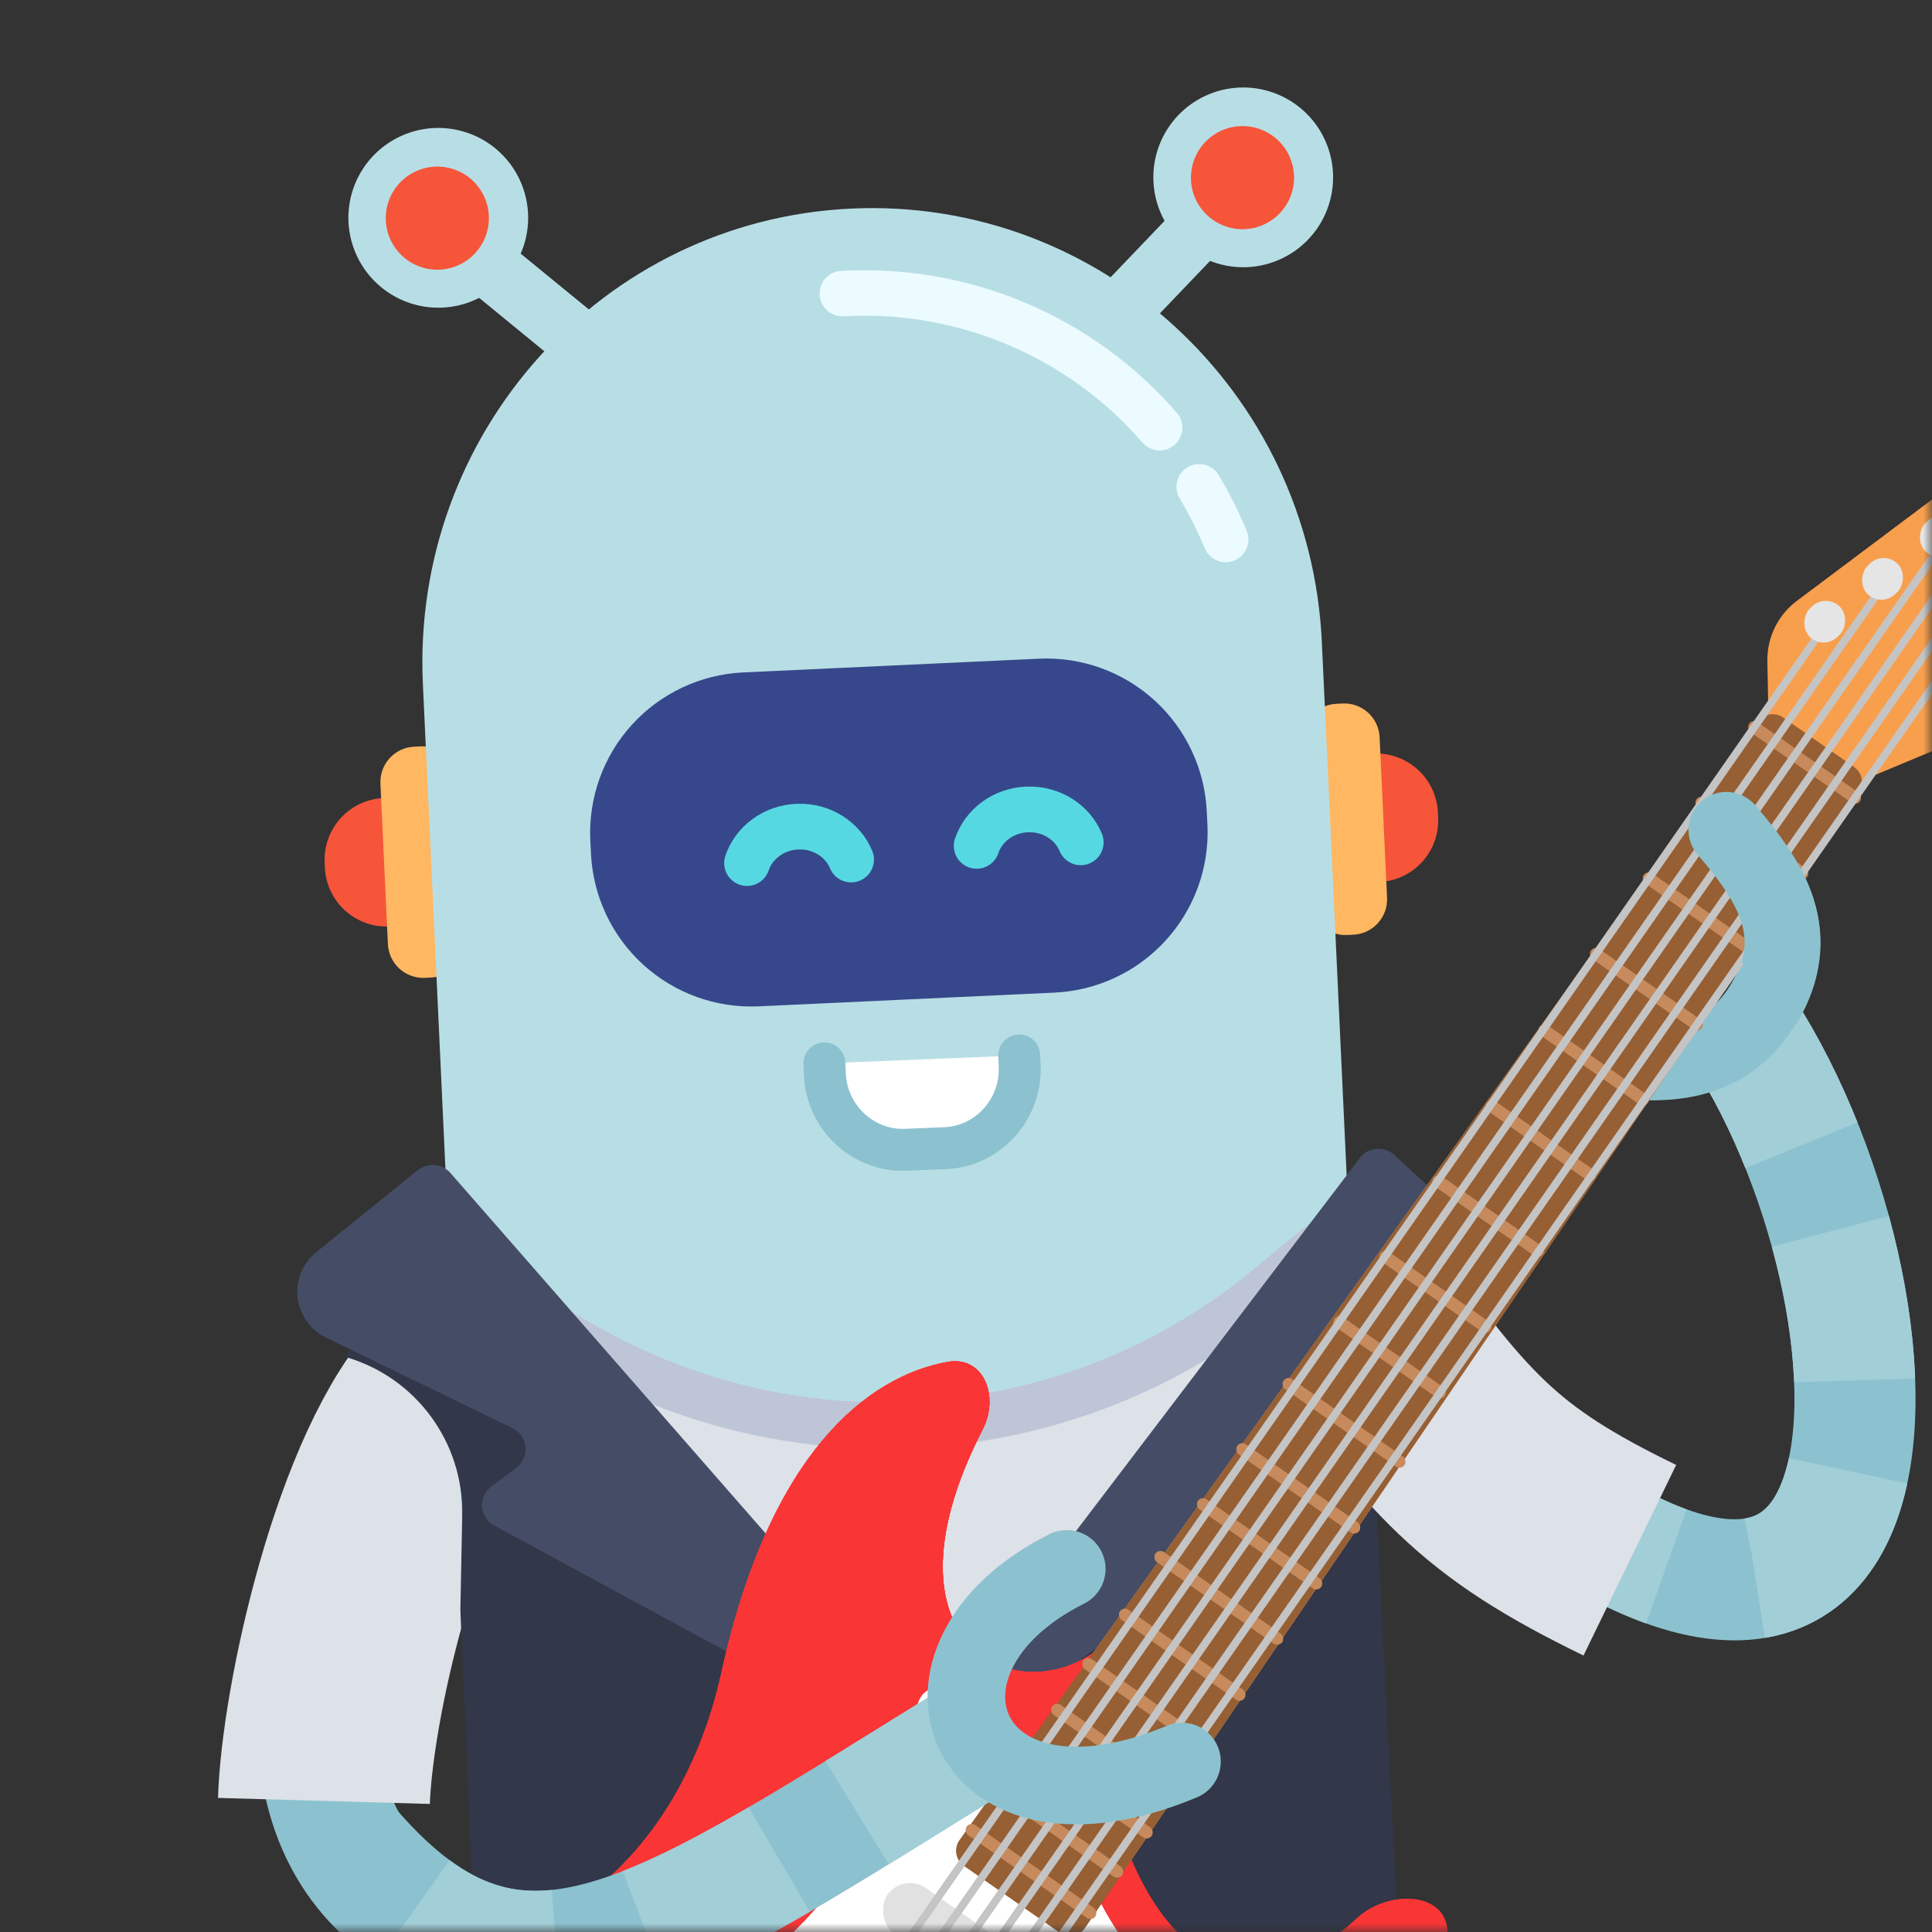 <?xml version="1.0"?>
<svg xmlns="http://www.w3.org/2000/svg" viewBox="0 0 112 112" fill="none">
<rect x="0" y="0" width="112" height="112" fill="#333333" stroke="none"/>
<mask id="mask0" mask-type="alpha" maskUnits="userSpaceOnUse" x="0" y="0" width="112" height="112">
<rect width="112" height="112" fill="white"/>
</mask>
<g mask="url(#mask0)">
<path d="M76.708 68.483L24.135 71.127C23.422 71.165 22.753 71.485 22.274 72.015C21.795 72.545 21.545 73.242 21.579 73.956L21.644 75.255C21.683 75.968 22.001 76.637 22.531 77.115C23.06 77.594 23.758 77.844 24.471 77.811L77.044 75.167C77.757 75.129 78.426 74.81 78.905 74.281C79.384 73.751 79.634 73.053 79.6 72.34L79.535 71.041C79.497 70.328 79.178 69.659 78.649 69.18C78.119 68.701 77.422 68.45 76.708 68.483Z" fill="#F6B11B"/>
<path d="M23.69 53.654L22.575 53.71C21.627 53.753 20.701 53.418 19.999 52.779C19.298 52.139 18.879 51.248 18.835 50.3L18.82 50.003C18.777 49.055 19.112 48.129 19.751 47.428C20.391 46.726 21.282 46.308 22.23 46.263L23.344 46.207L23.69 53.654Z" fill="#F65539"/>
<path d="M79.778 51.139L79.963 51.13C80.433 51.108 80.893 50.994 81.319 50.795C81.744 50.595 82.126 50.313 82.442 49.966C82.759 49.619 83.004 49.213 83.163 48.771C83.323 48.328 83.393 47.859 83.371 47.39L83.357 47.094C83.335 46.624 83.221 46.164 83.021 45.738C82.821 45.313 82.539 44.931 82.191 44.615C81.844 44.298 81.438 44.053 80.995 43.894C80.553 43.734 80.084 43.664 79.615 43.685L79.429 43.695C79.185 43.707 78.956 43.815 78.79 43.995C78.625 44.175 78.537 44.412 78.545 44.657L78.805 50.247C78.81 50.37 78.839 50.49 78.89 50.602C78.942 50.713 79.015 50.813 79.105 50.896C79.196 50.979 79.302 51.043 79.417 51.085C79.533 51.127 79.655 51.145 79.778 51.139Z" fill="#F65539"/>
<path d="M78.085 54.203L78.456 54.185C78.725 54.172 78.989 54.107 79.233 53.993C79.477 53.878 79.696 53.717 79.877 53.517C80.059 53.318 80.199 53.085 80.29 52.832C80.382 52.578 80.422 52.309 80.409 52.04L79.978 42.736C79.965 42.467 79.9 42.203 79.786 41.959C79.671 41.715 79.51 41.496 79.311 41.315C79.111 41.133 78.878 40.993 78.625 40.902C78.371 40.81 78.103 40.77 77.834 40.782L77.462 40.801C77.193 40.814 76.929 40.879 76.685 40.993C76.442 41.108 76.223 41.269 76.041 41.468C75.86 41.668 75.719 41.901 75.628 42.154C75.537 42.407 75.496 42.676 75.509 42.946L75.943 52.25C75.955 52.519 76.02 52.783 76.135 53.027C76.249 53.27 76.41 53.489 76.609 53.67C76.808 53.852 77.041 53.992 77.294 54.084C77.547 54.175 77.816 54.216 78.085 54.203Z" fill="#FFB762"/>
<path d="M25 56.668L24.631 56.686C24.362 56.699 24.093 56.658 23.84 56.567C23.587 56.476 23.354 56.335 23.154 56.154C22.955 55.972 22.794 55.754 22.679 55.51C22.565 55.266 22.5 55.002 22.487 54.733L22.053 45.428C22.041 45.159 22.082 44.891 22.173 44.637C22.265 44.384 22.405 44.151 22.586 43.953C22.768 43.754 22.987 43.592 23.23 43.478C23.474 43.364 23.738 43.298 24.007 43.286L24.378 43.267C24.647 43.255 24.916 43.295 25.169 43.386C25.423 43.478 25.656 43.618 25.855 43.8C26.054 43.981 26.215 44.2 26.33 44.444C26.445 44.688 26.51 44.952 26.522 45.221L26.954 54.521C26.967 54.79 26.926 55.059 26.835 55.313C26.744 55.567 26.604 55.8 26.422 55.999C26.241 56.199 26.022 56.36 25.778 56.475C25.534 56.59 25.27 56.655 25 56.668Z" fill="#FFB762"/>
<path d="M23.791 82.359C4.625 117.956 41.649 122.39 59.156 96.593" stroke="#8CC2CF" stroke-width="7.019" stroke-miterlimit="10" stroke-linecap="round"/>
<path d="M26.565 80.548C21.872 85.33 18.935 98.945 18.78 104.402" stroke="#DDE1E8" stroke-width="12.285" stroke-miterlimit="10"/>
<path d="M49.344 12.092C63.739 11.424 75.961 22.677 76.629 37.232L80.636 123.388C80.652 123.669 80.612 123.95 80.519 124.216C80.426 124.482 80.281 124.726 80.093 124.936C79.904 125.145 79.677 125.315 79.423 125.436C79.168 125.557 78.893 125.627 78.612 125.641L30.751 127.866C30.47 127.878 30.189 127.835 29.924 127.738C29.66 127.642 29.417 127.494 29.209 127.303C29.002 127.112 28.835 126.882 28.717 126.626C28.599 126.37 28.533 126.093 28.523 125.812L24.515 39.656C23.835 25.102 34.95 12.762 49.344 12.092Z" fill="#B8DEE5"/>
<path d="M59.087 61.185L59.112 61.806C59.215 64.321 57.269 66.462 54.789 66.562L52.512 66.655C50.032 66.756 47.919 64.781 47.816 62.266L47.791 61.645" fill="white"/>
<path d="M59.087 61.185L59.112 61.806C59.215 64.321 57.269 66.462 54.789 66.562L52.512 66.655C50.032 66.756 47.919 64.781 47.816 62.266L47.791 61.645" stroke="#8CC2CF" stroke-width="2.433" stroke-miterlimit="10" stroke-linecap="round" stroke-linejoin="round"/>
<path d="M78.02 70.913L73.503 74.642C62.412 83.798 46.844 85.225 34.275 78.236L28.606 75.084L31.543 97.28L75.512 95.069L78.02 70.913Z" fill="white"/>
<path d="M78.021 70.913L73.503 74.642C62.413 83.798 46.845 85.225 34.275 78.236L28.606 75.084L31.544 97.28L75.512 95.069L78.021 70.913Z" fill="#DDE1E8" stroke="#BDC5D6" stroke-width="2.688"/>
<path d="M31.781 87.281L36.032 87.082C36.139 87.082 36.245 87.061 36.343 87.019C36.441 86.977 36.53 86.915 36.604 86.838C36.678 86.76 36.735 86.668 36.772 86.568C36.809 86.468 36.826 86.361 36.82 86.254C36.815 86.148 36.788 86.043 36.741 85.947C36.694 85.851 36.627 85.766 36.546 85.696C36.465 85.626 36.371 85.574 36.269 85.542C36.167 85.51 36.059 85.499 35.953 85.51L31.708 85.713C31.507 85.734 31.322 85.831 31.191 85.984C31.059 86.137 30.991 86.335 31.002 86.536C31.012 86.738 31.099 86.928 31.245 87.067C31.391 87.207 31.585 87.284 31.787 87.285L31.781 87.281Z" fill="#A2CED8"/>
<path d="M32.086 93.856L36.335 93.657C36.536 93.637 36.721 93.54 36.852 93.386C36.984 93.233 37.051 93.035 37.041 92.834C37.031 92.632 36.944 92.442 36.798 92.303C36.652 92.164 36.458 92.086 36.256 92.085L32.005 92.284C31.804 92.305 31.619 92.402 31.487 92.555C31.356 92.708 31.288 92.906 31.298 93.108C31.308 93.309 31.395 93.499 31.541 93.639C31.688 93.778 31.882 93.856 32.084 93.856L32.086 93.856Z" fill="#A2CED8"/>
<path d="M31.933 90.566L36.184 90.37C36.385 90.349 36.57 90.252 36.702 90.099C36.833 89.946 36.901 89.748 36.891 89.546C36.88 89.345 36.793 89.155 36.647 89.015C36.501 88.876 36.307 88.798 36.105 88.798L31.854 88.997C31.646 89.007 31.45 89.1 31.311 89.254C31.171 89.409 31.098 89.613 31.109 89.821C31.119 90.029 31.212 90.225 31.366 90.364C31.521 90.504 31.725 90.577 31.933 90.566Z" fill="#A2CED8"/>
<path d="M31.628 83.989L35.877 83.791C36.078 83.77 36.263 83.673 36.395 83.52C36.526 83.367 36.594 83.169 36.584 82.967C36.574 82.766 36.486 82.576 36.34 82.436C36.194 82.297 36 82.219 35.798 82.219L31.549 82.418C31.348 82.438 31.163 82.535 31.032 82.688C30.9 82.841 30.832 83.039 30.843 83.241C30.853 83.443 30.94 83.633 31.086 83.772C31.232 83.911 31.426 83.989 31.628 83.989Z" fill="#A2CED8"/>
<path d="M69.079 13.704L64.23 18.774" stroke="#B8DEE5" stroke-width="3.511" stroke-miterlimit="10"/>
<path d="M28.284 15.416L33.326 19.544" stroke="#B8DEE5" stroke-width="3.511" stroke-miterlimit="10"/>
<path d="M43.984 58.339L61.134 57.543C62.355 57.486 63.552 57.19 64.658 56.67C65.764 56.151 66.757 55.419 67.58 54.515C68.403 53.612 69.04 52.555 69.455 51.406C69.87 50.256 70.054 49.036 69.997 47.816L69.958 47.046C69.901 45.825 69.604 44.628 69.085 43.522C68.565 42.416 67.833 41.424 66.93 40.601C66.026 39.778 64.97 39.141 63.821 38.727C62.671 38.312 61.452 38.128 60.231 38.185L43.083 38.981C40.618 39.096 38.299 40.185 36.637 42.009C34.975 43.834 34.106 46.243 34.22 48.708L34.259 49.478C34.374 51.943 35.463 54.261 37.286 55.922C39.11 57.584 41.519 58.453 43.984 58.339Z" fill="#36488B"/>
<path d="M62.652 48.831C62.173 47.675 60.959 46.876 59.566 46.923C58.174 46.97 57.017 47.85 56.618 49.037" stroke="#56D8E3" stroke-width="2.649" stroke-linecap="round"/>
<path d="M49.34 49.829C48.861 48.672 47.647 47.873 46.255 47.92C44.862 47.967 43.706 48.847 43.306 50.034" stroke="#56D8E3" stroke-width="2.649" stroke-linecap="round"/>
<path d="M67.226 24.795C64.959 22.178 62.121 20.117 58.932 18.769C55.743 17.421 52.287 16.823 48.83 17.02" stroke="#ECFBFF" stroke-width="2.633" stroke-miterlimit="10" stroke-linecap="round"/>
<path d="M71.055 31.276C70.618 30.221 70.104 29.2 69.518 28.221" stroke="#ECFBFF" stroke-width="2.633" stroke-miterlimit="10" stroke-linecap="round"/>
<path d="M72.332 15.486C73.361 15.434 74.352 15.078 75.179 14.463C76.006 13.849 76.632 13.003 76.978 12.032C77.324 11.062 77.375 10.01 77.123 9.011C76.872 8.012 76.33 7.109 75.566 6.418C74.802 5.727 73.85 5.278 72.83 5.127C71.811 4.977 70.77 5.132 69.839 5.574C68.908 6.015 68.128 6.723 67.599 7.607C67.07 8.491 66.815 9.512 66.867 10.541C66.936 11.922 67.551 13.218 68.576 14.145C69.601 15.072 70.952 15.555 72.332 15.486Z" fill="#B8DEE5"/>
<path d="M72.179 13.284C72.77 13.255 73.338 13.05 73.813 12.698C74.287 12.345 74.647 11.859 74.845 11.302C75.044 10.745 75.073 10.142 74.928 9.569C74.784 8.995 74.473 8.478 74.034 8.081C73.596 7.685 73.049 7.427 72.465 7.341C71.879 7.255 71.282 7.344 70.748 7.597C70.214 7.851 69.767 8.257 69.463 8.765C69.16 9.272 69.014 9.858 69.043 10.449C69.083 11.241 69.436 11.984 70.024 12.516C70.612 13.048 71.388 13.324 72.179 13.284Z" fill="#F65539"/>
<path d="M25.667 17.831C26.696 17.78 27.687 17.425 28.514 16.81C29.341 16.196 29.968 15.35 30.314 14.379C30.661 13.409 30.712 12.357 30.461 11.358C30.209 10.358 29.668 9.456 28.904 8.764C28.14 8.073 27.188 7.624 26.168 7.473C25.148 7.323 24.107 7.478 23.176 7.919C22.245 8.361 21.465 9.068 20.936 9.952C20.407 10.837 20.152 11.858 20.203 12.887C20.273 14.267 20.887 15.563 21.912 16.49C22.936 17.417 24.287 17.9 25.667 17.831Z" fill="#B8DEE5"/>
<path d="M25.503 15.632C26.093 15.602 26.662 15.398 27.136 15.045C27.611 14.693 27.97 14.207 28.169 13.65C28.367 13.093 28.396 12.49 28.252 11.916C28.108 11.343 27.796 10.825 27.358 10.429C26.919 10.032 26.373 9.775 25.788 9.688C25.203 9.602 24.606 9.692 24.071 9.945C23.537 10.199 23.09 10.605 22.787 11.112C22.483 11.62 22.337 12.206 22.367 12.796C22.407 13.588 22.759 14.332 23.348 14.864C23.936 15.395 24.711 15.672 25.503 15.632Z" fill="#F65539"/>
<path d="M28.637 139.527L82.293 136.829L79.022 71.788L53.961 101.502L32.968 80.605L23.355 72.12L20.051 78.671C24.114 79.852 26.88 83.613 26.796 87.844L26.688 93.33L28.637 139.527Z" fill="#323749"/>
<path d="M78.436 77.266C112.302 111.188 111.778 76.358 101.024 59.714" stroke="#8CC2CF" stroke-width="7.019" stroke-miterlimit="10"/>
<path d="M78.436 77.266C112.302 111.188 111.778 76.358 101.024 59.714" stroke="#A2CED8" stroke-width="7.019" stroke-miterlimit="10" stroke-dasharray="8.77 5.27"/>
<path d="M77.506 74.712C83.941 83.798 86.26 86.45 94.483 90.448" stroke="#DDE1E8" stroke-width="12.285" stroke-miterlimit="10"/>
<path d="M80.835 66.958L86.397 72.078C86.765 72.414 87.041 72.839 87.201 73.311C87.36 73.784 87.397 74.289 87.308 74.779C87.219 75.27 87.006 75.73 86.691 76.116C86.376 76.502 85.968 76.802 85.505 76.987L74.391 81.529C74.177 81.617 73.989 81.757 73.845 81.938C73.701 82.119 73.606 82.334 73.569 82.562C73.532 82.79 73.555 83.024 73.635 83.241C73.715 83.458 73.85 83.651 74.026 83.801L75.401 84.976C75.578 85.128 75.714 85.324 75.793 85.544C75.872 85.764 75.893 86.001 75.853 86.232C75.813 86.462 75.714 86.678 75.565 86.859C75.417 87.04 75.224 87.179 75.005 87.262L55.92 101.08C54.638 101.572 53.599 99.996 54.558 99.033L78.932 66.999C79.182 66.747 79.52 66.602 79.875 66.595C80.23 66.587 80.574 66.718 80.835 66.958Z" fill="#454C65"/>
<path d="M24.214 67.837L18.333 72.588C17.944 72.901 17.641 73.306 17.452 73.768C17.263 74.229 17.194 74.731 17.252 75.226C17.309 75.722 17.491 76.194 17.782 76.6C18.072 77.005 18.46 77.331 18.91 77.545L29.708 82.793C29.917 82.894 30.096 83.046 30.229 83.236C30.362 83.426 30.444 83.647 30.466 83.878C30.488 84.109 30.451 84.341 30.357 84.553C30.263 84.765 30.116 84.949 29.931 85.088L28.485 86.172C28.297 86.312 28.149 86.499 28.055 86.713C27.962 86.928 27.925 87.163 27.95 87.396C27.975 87.629 28.06 87.851 28.197 88.041C28.334 88.231 28.518 88.382 28.731 88.479L51.726 100.951C52.974 101.526 54.112 100.02 53.217 98.997L26.112 67.999C25.877 67.732 25.549 67.567 25.195 67.537C24.841 67.507 24.49 67.615 24.214 67.837Z" fill="#454C65"/>
<path d="M101.923 61.86C102.83 61.141 103.605 60.222 104.243 59.11C105.572 56.786 105.866 54.418 105.117 52.072C104.45 49.985 103.039 48.173 101.747 46.676C101.559 46.456 101.328 46.276 101.07 46.145C100.811 46.014 100.53 45.935 100.241 45.914C99.952 45.892 99.661 45.927 99.386 46.018C99.111 46.109 98.857 46.253 98.637 46.442C98.418 46.632 98.238 46.863 98.109 47.122C97.979 47.381 97.901 47.663 97.88 47.952C97.86 48.241 97.897 48.531 97.988 48.806C98.08 49.081 98.225 49.335 98.415 49.553C99.417 50.713 100.498 52.079 100.923 53.41C101.296 54.58 101.142 55.663 100.421 56.923C99.088 59.254 97.152 59.803 92.749 59.1C92.464 59.054 92.172 59.065 91.891 59.133C91.61 59.2 91.345 59.322 91.111 59.491C90.877 59.661 90.678 59.875 90.527 60.121C90.376 60.368 90.275 60.642 90.229 60.927C90.183 61.212 90.195 61.504 90.262 61.785C90.329 62.067 90.451 62.332 90.621 62.566C90.79 62.8 91.004 62.999 91.251 63.15C91.497 63.301 91.771 63.403 92.056 63.448C94.022 63.761 96.329 64.011 98.539 63.483C99.815 63.178 100.946 62.635 101.923 61.86Z" fill="#8CC2CF"/>
<path d="M102.508 40.993L102.456 38.339C102.429 36.963 103.065 35.659 104.165 34.834L122.24 21.277C124.897 19.284 128.725 20.71 129.431 23.956C130.088 26.978 127.609 29.764 124.53 29.462L123.828 29.393C122.99 29.311 122.193 29.773 121.848 30.541L117.738 39.694C117.218 40.851 116.277 41.767 115.107 42.255L108.353 45.07L62.301 112.649L54.995 107.553L102.508 40.993Z" fill="#F89F4D"/>
<path d="M56.97 82.857C50.234 95.947 59.86 99.796 64.505 94.853L65.519 107.724C69.068 116.099 74.751 114.868 78.641 111.234C80.492 109.504 84.022 109.683 83.881 112.212C83.538 118.342 78.278 122.907 73.229 125.836C69.795 127.829 67.1 131.048 66.531 134.978L64.846 146.621C62.909 160.003 47.556 166.658 36.465 158.922L20.89 148.058C10.214 140.611 10.6 124.684 21.624 117.763L32.852 110.714C37.67 107.689 40.603 102.532 41.819 96.976C44.616 84.208 50.308 79.786 54.928 78.953C57.031 78.574 57.947 80.957 56.97 82.857Z" fill="#F93535"/>
<path d="M56.97 82.857C50.234 95.947 59.86 99.796 64.505 94.853L65.519 107.724C69.068 116.099 74.751 114.868 78.641 111.234C80.492 109.504 84.022 109.683 83.881 112.212C83.538 118.342 78.278 122.907 73.229 125.836C69.795 127.829 67.1 131.048 66.531 134.978L64.846 146.621C62.909 160.003 47.556 166.658 36.465 158.922L20.89 148.058C10.214 140.611 10.6 124.684 21.624 117.763L32.852 110.714C37.67 107.689 40.603 102.532 41.819 96.976C44.616 84.208 50.308 79.786 54.928 78.953C57.031 78.574 57.947 80.957 56.97 82.857Z" fill="#F93535"/>
<path d="M56.97 82.856C50.234 95.946 59.86 99.796 64.505 94.853L65.519 107.724C69.068 116.099 74.751 114.868 78.641 111.233C80.492 109.504 84.022 109.683 83.881 112.212C83.539 118.342 78.278 122.906 73.229 125.836C69.795 127.829 67.1 131.048 66.531 134.977L64.846 146.621C62.909 160.003 47.556 166.658 36.465 158.922L20.89 148.057C10.214 140.611 10.6 124.684 21.624 117.763L32.852 110.714C37.67 107.689 40.603 102.532 41.82 96.976C44.616 84.208 50.308 79.786 54.928 78.953C57.031 78.573 57.948 80.957 56.97 82.856Z" fill="#F93535"/>
<path fill-rule="evenodd" clip-rule="evenodd" d="M62.013 108.581L61.366 100.372C58.815 100.79 56.143 100.165 54.052 98.235C50.572 95.021 50.225 89.724 52.658 83.711C50.121 85.458 47.137 89.35 45.3 97.738C43.938 103.957 40.583 110.068 34.747 113.731L23.518 120.781C14.656 126.344 14.345 139.148 22.928 145.135L38.504 156C47.42 162.219 59.763 156.869 61.32 146.11L63.005 134.467C63.769 129.187 67.332 125.138 71.441 122.754C75.084 120.64 78.078 118.051 79.479 115.154C77.316 116.723 74.559 117.887 71.523 117.52C67.415 117.022 64.282 113.936 62.238 109.114L62.013 108.581ZM61.085 96.806C56.516 97.75 51.661 93.173 56.97 82.856C57.948 80.957 57.031 78.573 54.928 78.953C50.308 79.786 44.616 84.208 41.82 96.976C40.603 102.532 37.67 107.689 32.852 110.714L21.624 117.763C10.6 124.684 10.214 140.611 20.89 148.057L36.465 158.922C47.556 166.658 62.909 160.003 64.846 146.621L66.531 134.977C67.1 131.048 69.795 127.829 73.229 125.836C78.278 122.906 83.539 118.342 83.881 112.212C84.022 109.683 80.492 109.504 78.641 111.233C74.751 114.868 69.068 116.099 65.519 107.724L64.505 94.853C63.521 95.9 62.313 96.553 61.085 96.806Z" fill="#F93535"/>
<path d="M65.296 134.594L63.58 147.039C62.864 152.24 59.267 156.588 54.293 158.268C52.949 158.722 51.576 157.663 51.673 156.248L51.877 153.28C52.145 149.384 50.349 145.633 47.146 143.399L33.571 133.93C30.115 131.519 28.865 126.991 30.594 123.149C31.592 120.93 33.216 119.051 35.267 117.741L42.043 113.411C45.547 111.173 48.245 107.874 49.742 103.996L52.008 98.127C52.743 96.225 55.293 95.891 56.493 97.54L64.371 108.364C66.243 112.697 68.838 114.928 71.819 115.289C74.732 115.642 77.505 114.133 79.587 112.187C80.214 111.601 81.157 111.337 81.86 111.43C82.198 111.475 82.376 111.586 82.452 111.664C82.501 111.713 82.583 111.816 82.567 112.109C82.263 117.557 77.482 121.833 72.433 124.732C68.826 126.803 65.893 130.262 65.296 134.594Z" fill="white" stroke="#F93535" stroke-width="2.688"/>
<path d="M101.894 41.852C102.234 41.375 102.895 41.261 103.375 41.596L107.486 44.463C107.966 44.798 108.087 45.458 107.757 45.942L62.91 111.754C62.575 112.245 61.903 112.369 61.415 112.029L55.881 108.169C55.393 107.829 55.277 107.155 55.623 106.671L101.894 41.852Z" fill="#965F34"/>
<rect x="57.952" y="103.314" width="8.907" height="0.713" rx="0.356" transform="rotate(34.897 57.952 103.314)" fill="#C68A5C"/>
<rect x="56.242" y="105.598" width="9.098" height="0.713" rx="0.356" transform="rotate(34.897 56.242 105.598)" fill="#C68A5C"/>
<rect x="59.496" y="100.917" width="9.116" height="0.713" rx="0.356" transform="rotate(34.897 59.496 100.917)" fill="#C68A5C"/>
<rect x="61.193" y="98.626" width="8.955" height="0.713" rx="0.356" transform="rotate(34.897 61.193 98.626)" fill="#C68A5C"/>
<rect x="63.001" y="95.977" width="9.021" height="0.713" rx="0.356" transform="rotate(34.897 63.001 95.977)" fill="#C68A5C"/>
<rect x="65.127" y="93.115" width="8.808" height="0.713" rx="0.356" transform="rotate(34.897 65.127 93.115)" fill="#C68A5C"/>
<rect x="67.181" y="89.77" width="8.969" height="0.713" rx="0.356" transform="rotate(34.897 67.181 89.77)" fill="#C68A5C"/>
<rect x="69.648" y="86.711" width="8.717" height="0.713" rx="0.356" transform="rotate(34.897 69.648 86.711)" fill="#C68A5C"/>
<rect x="71.928" y="83.522" width="8.627" height="0.713" rx="0.356" transform="rotate(34.897 71.928 83.522)" fill="#C68A5C"/>
<rect x="74.609" y="79.746" width="8.551" height="0.713" rx="0.356" transform="rotate(34.897 74.609 79.746)" fill="#C68A5C"/>
<rect x="77.561" y="76.157" width="7.812" height="0.713" rx="0.356" transform="rotate(34.897 77.561 76.157)" fill="#C68A5C"/>
<rect x="80.225" y="72.367" width="7.782" height="0.713" rx="0.356" transform="rotate(34.897 80.225 72.367)" fill="#C68A5C"/>
<rect x="83.299" y="67.994" width="7.74" height="0.713" rx="0.356" transform="rotate(34.897 83.299 67.994)" fill="#C68A5C"/>
<rect x="86.387" y="63.633" width="7.666" height="0.713" rx="0.356" transform="rotate(34.897 86.387 63.633)" fill="#C68A5C"/>
<rect x="89.439" y="59.245" width="7.681" height="0.713" rx="0.356" transform="rotate(34.897 89.439 59.245)" fill="#C68A5C"/>
<rect x="92.432" y="54.817" width="7.839" height="0.713" rx="0.356" transform="rotate(34.897 92.432 54.817)" fill="#C68A5C"/>
<rect x="95.49" y="50.432" width="7.839" height="0.713" rx="0.356" transform="rotate(34.897 95.49 50.432)" fill="#C68A5C"/>
<rect x="98.546" y="46.048" width="7.839" height="0.713" rx="0.356" transform="rotate(34.897 98.546 46.048)" fill="#C68A5C"/>
<rect x="101.605" y="41.666" width="7.839" height="0.713" rx="0.356" transform="rotate(34.897 101.605 41.666)" fill="#C68A5C"/>
<rect opacity="0.5" x="52.356" y="108.535" width="12.115" height="3.207" rx="1.603" transform="rotate(34.897 52.356 108.535)" fill="#C4C4C4"/>
<path d="M105.668 36.463C79.955 73.326 61.564 99.692 35.852 136.555" stroke="#C4C4C4" stroke-width="0.448" stroke-linecap="round"/>
<path d="M108.876 34.356C83.163 71.219 62.733 100.508 37.021 137.371" stroke="#C4C4C4" stroke-width="0.448" stroke-linecap="round"/>
<path d="M112.593 31.518C86.88 68.381 63.902 101.322 38.19 138.186" stroke="#C4C4C4" stroke-width="0.448" stroke-linecap="round"/>
<path d="M115.801 29.411C90.088 66.274 65.072 102.138 39.359 139.002" stroke="#C4C4C4" stroke-width="0.448" stroke-linecap="round"/>
<path d="M119.314 26.866C93.601 63.729 66.241 102.954 40.528 139.817" stroke="#C4C4C4" stroke-width="0.448" stroke-linecap="round"/>
<path d="M122.725 24.467C97.012 61.33 67.41 103.77 41.697 140.633" stroke="#C4C4C4" stroke-width="0.448" stroke-linecap="round"/>
<rect x="112.586" y="29.395" width="2.291" height="2.471" rx="1.145" transform="rotate(46.362 112.586 29.395)" fill="#E5E5E5"/>
<rect x="109.236" y="31.876" width="2.291" height="2.471" rx="1.145" transform="rotate(46.362 109.236 31.876)" fill="#E5E5E5"/>
<rect x="105.885" y="34.358" width="2.291" height="2.471" rx="1.145" transform="rotate(46.362 105.885 34.358)" fill="#E5E5E5"/>
<path d="M57.145 100.465C38.232 112.1 30.158 118.508 20.379 107.252" stroke="#8CC2CF" stroke-width="7.019" stroke-miterlimit="10"/>
<path d="M57.144 100.465C38.231 112.1 30.157 118.508 20.379 107.252" stroke="#A2CED8" stroke-width="7.019" stroke-miterlimit="10" stroke-dasharray="8.77 5.27"/>
<path d="M104.268 59.149C104.13 59.393 103.946 59.607 103.727 59.781L100.968 55.76C101.205 54.969 101.192 54.219 100.939 53.43C100.512 52.094 99.428 50.724 98.425 49.56C98.235 49.34 98.089 49.085 97.997 48.81C97.905 48.534 97.868 48.243 97.888 47.953C97.908 47.664 97.985 47.381 98.115 47.122C98.244 46.862 98.423 46.631 98.642 46.442C98.861 46.252 99.115 46.108 99.39 46.018C99.665 45.927 99.955 45.892 100.244 45.914C100.533 45.937 100.815 46.016 101.074 46.148C101.332 46.279 101.563 46.461 101.752 46.681C103.046 48.184 104.46 50.002 105.13 52.096C105.883 54.449 105.593 56.822 104.268 59.149Z" fill="#8CC2CF"/>
<path d="M68.519 102.119C55.783 107.438 51.441 96.158 61.84 90.951" stroke="#8CC2CF" stroke-width="4.501" stroke-linecap="round"/>
</g>
</svg>

